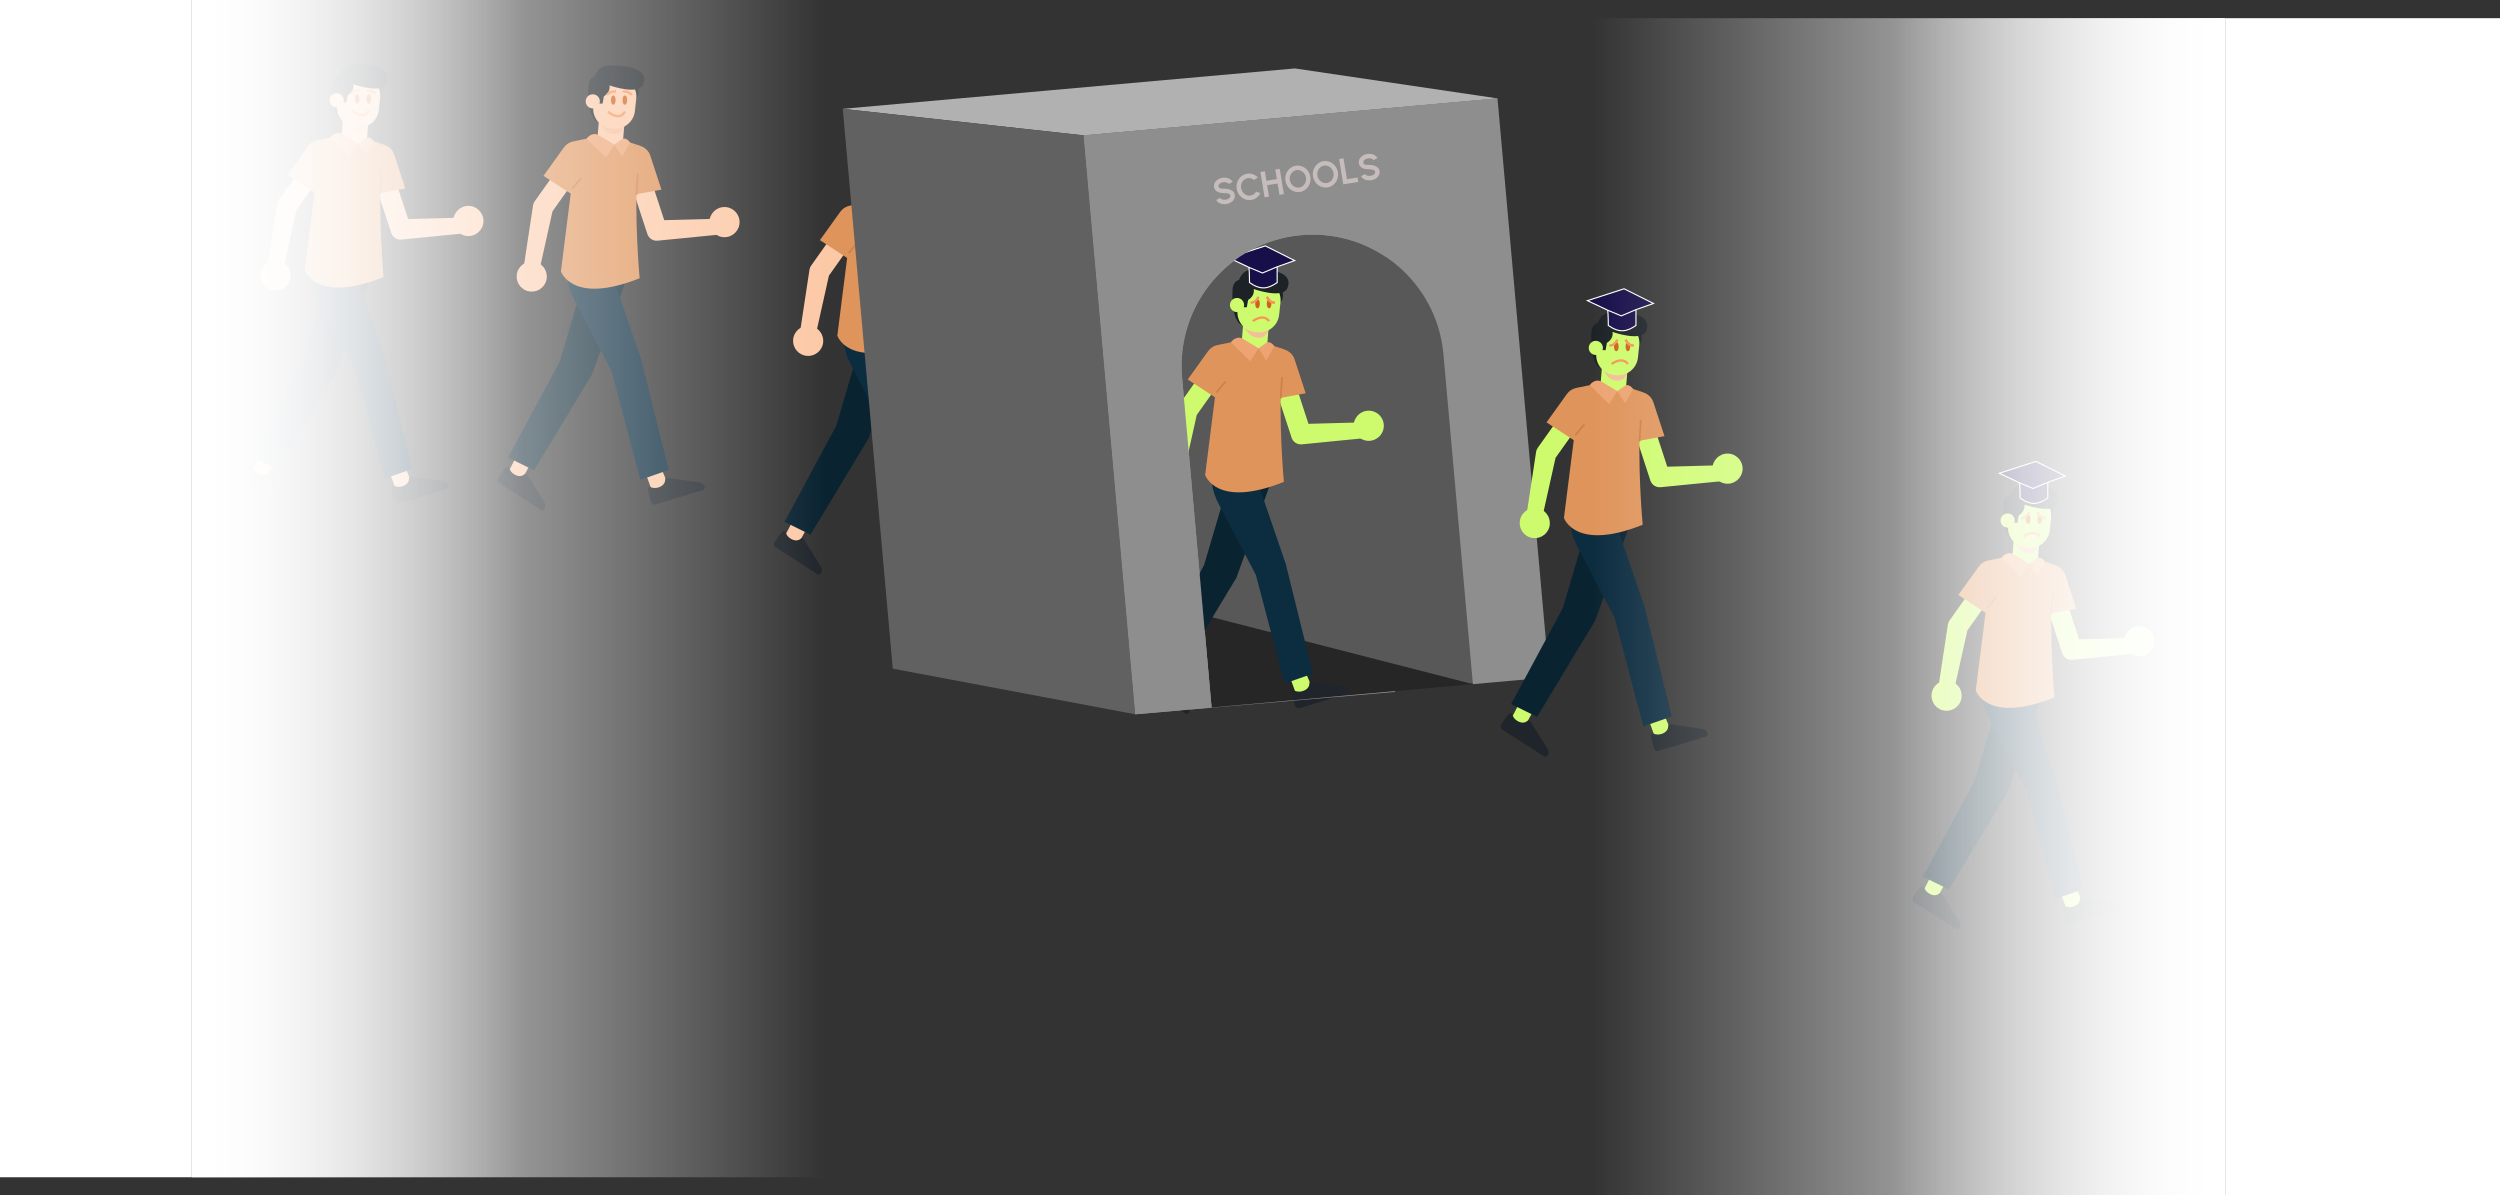 <svg width="1512" height="723" viewBox="0 0 1512 723" fill="none" xmlns="http://www.w3.org/2000/svg">
<rect x="0" y="0" width="1512" height="723" fill="#333333" stroke="none"/>
<path d="M527.25 85.001C527.25 85.001 523.344 85.308 523.008 90.713C522.672 96.117 522.644 111.798 529.98 112.764C537.317 113.73 532.038 87.003 532.038 87.003L527.25 85.001Z" fill="#1C2226"/>
<path d="M552.731 89.845C552.731 89.845 555.699 98.119 549.777 99.631C543.841 101.143 544.947 89.144 544.947 89.144L552.731 89.845Z" fill="#1C2226"/>
<path d="M518.989 141.816L500.634 167.689L501.656 165.267L493.186 203.238L483.749 201.474L489.587 163.013C489.713 162.173 490.035 161.417 490.483 160.773L490.609 160.591L508.965 134.717L518.989 141.816Z" fill="#FCC9A7"/>
<path d="M486.158 214.887C481.328 213.445 478.597 208.348 480.04 203.532C481.482 198.702 486.578 195.972 491.394 197.414C496.225 198.856 498.955 203.952 497.513 208.768C496.071 213.585 490.988 216.329 486.158 214.887Z" fill="#FCC9A7"/>
<path d="M558.724 140.934L570.331 176.412L564.1 172.184L601.903 171.162L602.505 180.753L564.87 184.463C562.07 184.743 559.55 183.007 558.71 180.445L558.64 180.235L547.033 144.756L558.724 140.934Z" fill="#FCC9A7"/>
<path d="M556.666 322.4L562.35 338.067L570.667 330.59L565.361 318.031L556.666 322.4Z" fill="#FCC9A7"/>
<path d="M559.06 334.44C559.06 333.67 559.718 333.166 560.376 333.446C561.664 333.992 563.806 334.468 566.34 333.334C568.986 332.144 569.476 330.198 569.476 328.91C569.476 328.238 569.952 327.734 570.568 327.818L589.932 330.604C591.108 330.772 592.214 331.458 592.998 332.508C593.74 333.488 593.39 334.93 592.354 335.238L563.442 344.031C562.308 344.381 561.076 343.555 560.74 342.239L559.102 335.77C559.074 335.658 559.06 335.546 559.06 335.448V334.44Z" fill="#1F252A"/>
<path d="M481.061 311.759L474.761 324.094L482.097 330.366L490.022 315.567L481.061 311.759Z" fill="#FCC9A7"/>
<path d="M473.444 321.377C474.032 320.887 474.844 321.055 475.054 321.741C475.475 323.085 476.483 325.017 479.003 326.221C481.621 327.467 483.427 326.571 484.407 325.745C484.925 325.311 485.625 325.353 485.947 325.871L496.364 342.434C496.994 343.442 497.19 344.717 496.896 345.991C496.63 347.195 495.314 347.853 494.39 347.265L468.964 330.912C467.97 330.268 467.788 328.798 468.572 327.691L472.45 322.259C472.52 322.175 472.59 322.091 472.674 322.021L473.444 321.377Z" fill="#1F252A"/>
<path d="M550.239 196.055L525.374 265.038L490.175 323.365L474.48 315.609L505.772 257.463L522.938 199.303L550.239 196.055Z" fill="#092330"/>
<path d="M511.821 197.077C511.821 197.077 507.117 205.968 514.425 220.179L537.121 263.484L554.412 329.12L571.591 323.127L555.154 256.749L537.387 204.96L550.254 196.069L511.821 197.077Z" fill="#0C2C40"/>
<path d="M533.228 120.437L513.865 124.413C511.583 124.875 509.567 126.191 508.208 128.081L495.888 145.246L512.353 156.013L506.416 203.014C506.416 203.014 513.123 223.539 554.033 207.172C554.033 207.172 550.505 168.222 552.871 142.852L551.667 126.149L533.228 120.437Z" fill="#DF945B"/>
<path d="M551.681 126.135L554.901 127.311C557.561 128.277 559.634 130.419 560.516 133.121L567.222 153.577L547.509 157.217L551.681 126.135Z" fill="#DF945B"/>
<path d="M614.476 173.22C614.476 178.26 610.387 182.349 605.347 182.349C600.307 182.349 596.232 178.26 596.232 173.22C596.232 168.18 600.321 164.105 605.347 164.105C610.387 164.105 614.476 168.18 614.476 173.22Z" fill="#FCC9A7"/>
<path d="M538.703 126.359L536.505 127.577C532.235 127.227 528.216 126.317 528.566 122.047L529.588 109.53L545.059 110.804L544.037 123.321C543.687 127.591 542.973 126.709 538.703 126.359Z" fill="#FCC9A7"/>
<path d="M529.378 111.042C529.378 111.042 531.506 120.31 539.291 119.988C546.095 119.694 545.451 109.53 545.451 109.53L529.378 111.042Z" fill="#F4BE9A"/>
<path d="M537.961 116.698L536.644 116.558C530.064 115.844 525.304 109.936 526.004 103.341L526.816 95.837C527.53 89.257 533.438 84.496 540.033 85.196L541.349 85.336C547.929 86.05 552.69 91.959 551.989 98.553L551.177 106.058C550.463 112.638 544.555 117.398 537.961 116.698Z" fill="#FCC9A7"/>
<path d="M534.958 106.419C537.151 108.479 542.269 111.363 545.194 106.419" stroke="#F59656" stroke-width="1.4"/>
<path d="M513.487 152.736L518.472 146.856" stroke="#CE804A" stroke-width="1.077" stroke-miterlimit="10" stroke-linecap="round" stroke-linejoin="round"/>
<path d="M552.13 156.363L552.886 144.224" stroke="#CE804A" stroke-width="1.077" stroke-miterlimit="10" stroke-linecap="round" stroke-linejoin="round"/>
<path d="M538.703 126.359L528.874 120.422C524.674 118.672 522 122.732 522 122.732L533.705 134.213L538.703 126.359Z" fill="#EDA472"/>
<path d="M538.702 126.359L543.462 133.724L548.223 125.057C548.223 125.057 546.347 122.103 543.784 122.789L538.702 126.359Z" fill="#EDA472"/>
<path d="M527.6 101.549H531.618L532.403 97.139C532.403 97.139 536.603 94.885 535.791 90.531C535.791 90.531 553.474 96.873 556.232 89.817C559.872 80.506 546.669 78.196 535.791 78.462C524.912 78.714 525.696 92.603 525.696 92.603L527.6 101.549Z" fill="#1C2226"/>
<path d="M529.951 100.667C529.699 103.02 527.585 104.714 525.233 104.462C522.881 104.21 521.187 102.096 521.439 99.743C521.691 97.391 523.805 95.697 526.157 95.949C528.509 96.201 530.203 98.315 529.951 100.667Z" fill="#FCC9A7"/>
<ellipse cx="545.089" cy="99.443" rx="1.4" ry="2.8" fill="#CF621A"/>
<ellipse cx="538.089" cy="99.443" rx="1.4" ry="2.8" fill="#CF621A"/>
<path d="M549.287 96.184C547.727 94.956 546.948 94.137 543.828 94.137" stroke="#F59656" stroke-width="1.4"/>
<path d="M534.275 96.184C535.835 94.956 536.615 94.137 539.734 94.137" stroke="#F59656" stroke-width="1.4"/>
<rect width="195.948" height="304.476" transform="matrix(-0.996 0.089 0.089 0.996 870.711 109.351)" fill="#585858"/>
<path d="M727.762 371.937L732.76 427.89L890.81 413.772L727.762 371.937Z" fill="#262626"/>
<path fill-rule="evenodd" clip-rule="evenodd" d="M655.339 81.878L905.682 59.517L936.957 409.651L890.81 413.772L872.983 214.19C869.085 170.546 830.543 138.325 786.899 142.224C743.255 146.122 711.034 184.663 714.932 228.308L732.76 427.89L686.614 432.012L655.339 81.878Z" fill="#8E8E8E"/>
<path d="M360.067 46.105C360.067 46.105 356.16 46.413 355.824 51.817C355.488 57.221 355.46 72.902 362.797 73.868C370.133 74.834 364.855 48.107 364.855 48.107L360.067 46.105Z" fill="#1C2226"/>
<path d="M385.548 50.949C385.548 50.949 388.516 59.223 382.593 60.735C376.657 62.247 377.763 50.248 377.763 50.248L385.548 50.949Z" fill="#1C2226"/>
<path d="M351.806 102.92L333.45 128.793L334.473 126.371L326.002 164.342L316.565 162.578L322.404 124.117C322.53 123.277 322.852 122.521 323.3 121.877L323.426 121.695L341.781 95.821L351.806 102.92Z" fill="#FCC9A7"/>
<path d="M318.974 175.991C314.144 174.549 311.414 169.452 312.856 164.636C314.298 159.806 319.394 157.076 324.211 158.518C329.041 159.96 331.771 165.056 330.329 169.872C328.887 174.689 323.805 177.433 318.974 175.991Z" fill="#FCC9A7"/>
<path d="M391.54 102.038L403.147 137.516L396.917 133.288L434.719 132.266L435.321 141.857L397.687 145.567C394.887 145.847 392.366 144.111 391.526 141.549L391.456 141.339L379.85 105.86L391.54 102.038Z" fill="#FCC9A7"/>
<path d="M389.482 283.504L395.167 299.171L403.483 291.694L398.177 279.135L389.482 283.504Z" fill="#FCC9A7"/>
<path d="M391.876 295.544C391.876 294.774 392.534 294.27 393.192 294.55C394.48 295.096 396.622 295.572 399.156 294.438C401.803 293.248 402.293 291.302 402.293 290.014C402.293 289.342 402.769 288.838 403.385 288.922L422.748 291.708C423.924 291.876 425.03 292.562 425.814 293.612C426.556 294.592 426.206 296.034 425.17 296.342L396.258 305.135C395.124 305.485 393.892 304.659 393.556 303.343L391.918 296.874C391.89 296.762 391.876 296.65 391.876 296.552V295.544Z" fill="#1F252A"/>
<path d="M313.878 272.863L307.577 285.198L314.914 291.47L322.838 276.671L313.878 272.863Z" fill="#FCC9A7"/>
<path d="M306.261 282.481C306.849 281.991 307.661 282.159 307.871 282.845C308.291 284.189 309.299 286.121 311.819 287.325C314.437 288.571 316.243 287.675 317.223 286.849C317.741 286.415 318.442 286.457 318.764 286.975L329.18 303.538C329.81 304.546 330.006 305.821 329.712 307.095C329.446 308.299 328.13 308.957 327.206 308.369L301.78 292.016C300.786 291.372 300.604 289.902 301.388 288.795L305.267 283.363C305.337 283.279 305.407 283.195 305.491 283.125L306.261 282.481Z" fill="#1F252A"/>
<path d="M383.056 157.159L358.19 226.142L322.992 284.469L307.297 276.713L338.589 218.567L355.754 160.407L383.056 157.159Z" fill="#092330"/>
<path d="M344.638 158.181C344.638 158.181 339.933 167.072 347.242 181.283L369.937 224.588L387.228 290.224L404.407 284.231L387.97 217.853L370.203 166.064L383.07 157.173L344.638 158.181Z" fill="#0C2C40"/>
<path d="M366.044 81.54L346.681 85.517C344.399 85.979 342.383 87.295 341.025 89.185L328.704 106.35L345.169 117.117L339.233 164.118C339.233 164.118 345.939 184.643 386.85 168.276C386.85 168.276 383.322 129.326 385.688 103.956L384.484 87.253L366.044 81.54Z" fill="#DF945B"/>
<path d="M384.497 87.239L387.718 88.415C390.378 89.381 392.45 91.524 393.332 94.226L400.038 114.681L380.325 118.321L384.497 87.239Z" fill="#DF945B"/>
<path d="M447.292 134.324C447.292 139.364 443.204 143.452 438.163 143.452C433.123 143.452 429.049 139.364 429.049 134.324C429.049 129.283 433.137 125.209 438.163 125.209C443.204 125.209 447.292 129.283 447.292 134.324Z" fill="#FCC9A7"/>
<path d="M371.519 87.463L369.321 88.681C365.051 88.331 361.033 87.421 361.383 83.151L362.405 70.634L377.876 71.908L376.854 84.425C376.504 88.695 375.79 87.813 371.519 87.463Z" fill="#FCC9A7"/>
<path d="M362.194 72.146C362.194 72.146 364.322 81.415 372.107 81.093C378.911 80.798 378.267 70.634 378.267 70.634L362.194 72.146Z" fill="#F4BE9A"/>
<path d="M370.777 77.802L369.461 77.662C362.88 76.948 358.12 71.04 358.82 64.445L359.632 56.941C360.346 50.361 366.255 45.6 372.849 46.3L374.165 46.44C380.746 47.154 385.506 53.063 384.806 59.657L383.994 67.162C383.28 73.742 377.371 78.502 370.777 77.802Z" fill="#FCC9A7"/>
<path d="M367.774 67.523C369.968 69.583 375.086 72.467 378.01 67.523" stroke="#F59656" stroke-width="1.4"/>
<path d="M346.304 113.84L351.288 107.96" stroke="#CE804A" stroke-width="1.077" stroke-miterlimit="10" stroke-linecap="round" stroke-linejoin="round"/>
<path d="M384.946 117.467L385.702 105.328" stroke="#CE804A" stroke-width="1.077" stroke-miterlimit="10" stroke-linecap="round" stroke-linejoin="round"/>
<path d="M371.519 87.463L361.691 81.526C357.491 79.776 354.816 83.837 354.816 83.837L366.521 95.317L371.519 87.463Z" fill="#EDA472"/>
<path d="M371.519 87.463L376.279 94.828L381.039 86.161C381.039 86.161 379.163 83.207 376.601 83.893L371.519 87.463Z" fill="#EDA472"/>
<path d="M360.417 62.653H364.435L365.219 58.243C365.219 58.243 369.419 55.989 368.607 51.635C368.607 51.635 386.29 57.977 389.048 50.921C392.689 41.61 379.486 39.3 368.607 39.566C357.728 39.818 358.512 53.707 358.512 53.707L360.417 62.653Z" fill="#1C2226"/>
<path d="M362.768 61.772C362.516 64.124 360.402 65.818 358.05 65.566C355.697 65.314 354.003 63.2 354.255 60.847C354.507 58.495 356.621 56.801 358.974 57.053C361.326 57.305 363.02 59.419 362.768 61.772Z" fill="#FCC9A7"/>
<ellipse cx="377.905" cy="60.547" rx="1.4" ry="2.8" fill="#CF621A"/>
<ellipse cx="370.905" cy="60.547" rx="1.4" ry="2.8" fill="#CF621A"/>
<path d="M382.104 57.288C380.544 56.06 379.764 55.241 376.644 55.241" stroke="#F59656" stroke-width="1.4"/>
<path d="M367.092 57.288C368.652 56.06 369.431 55.241 372.551 55.241" stroke="#F59656" stroke-width="1.4"/>
<path d="M205.166 45.422C205.166 45.422 201.26 45.73 200.924 51.135C200.588 56.539 200.56 72.22 207.896 73.186C215.233 74.152 209.954 47.425 209.954 47.425L205.166 45.422Z" fill="#1C2226"/>
<path d="M230.647 50.267C230.647 50.267 233.615 58.541 227.693 60.053C221.757 61.565 222.863 49.566 222.863 49.566L230.647 50.267Z" fill="#1C2226"/>
<path d="M196.905 102.238L178.55 128.111L179.572 125.689L171.102 163.66L161.665 161.895L167.503 123.435C167.629 122.595 167.951 121.839 168.399 121.195L168.525 121.013L186.881 95.139L196.905 102.238Z" fill="#FCC9A7"/>
<path d="M164.074 175.309C159.244 173.867 156.514 168.77 157.956 163.954C159.398 159.124 164.494 156.393 169.31 157.835C174.141 159.278 176.871 164.374 175.429 169.19C173.987 174.007 168.904 176.751 164.074 175.309Z" fill="#FCC9A7"/>
<path d="M236.64 101.356L248.247 136.834L242.016 132.606L279.819 131.584L280.421 141.174L242.786 144.885C239.986 145.165 237.466 143.429 236.626 140.866L236.556 140.656L224.949 105.178L236.64 101.356Z" fill="#FCC9A7"/>
<path d="M234.581 282.821L240.265 298.488L248.582 291.012L243.276 278.453L234.581 282.821Z" fill="#FCC9A7"/>
<path d="M236.976 294.862C236.976 294.092 237.634 293.588 238.292 293.868C239.58 294.414 241.722 294.89 244.256 293.756C246.902 292.566 247.392 290.62 247.392 289.332C247.392 288.66 247.868 288.156 248.484 288.24L267.848 291.026C269.024 291.194 270.13 291.88 270.914 292.93C271.656 293.91 271.306 295.352 270.27 295.66L241.358 304.453C240.224 304.803 238.992 303.977 238.656 302.661L237.018 296.192C236.99 296.08 236.976 295.968 236.976 295.87V294.862Z" fill="#1F252A"/>
<path d="M158.976 272.181L152.676 284.515L160.012 290.788L167.937 275.989L158.976 272.181Z" fill="#FCC9A7"/>
<path d="M151.36 281.799C151.948 281.309 152.76 281.477 152.97 282.163C153.391 283.507 154.399 285.439 156.919 286.643C159.537 287.889 161.343 286.993 162.323 286.167C162.841 285.733 163.541 285.775 163.863 286.293L174.28 302.856C174.91 303.864 175.106 305.138 174.812 306.412C174.546 307.617 173.23 308.275 172.306 307.687L146.88 291.334C145.886 290.69 145.704 289.219 146.488 288.113L150.366 282.681C150.436 282.597 150.506 282.513 150.59 282.443L151.36 281.799Z" fill="#1F252A"/>
<path d="M228.155 156.477L203.29 225.459L168.091 283.787L152.396 276.031L183.688 217.885L200.854 159.725L228.155 156.477Z" fill="#092330"/>
<path d="M189.737 157.499C189.737 157.499 185.033 166.39 192.341 180.601L215.037 223.905L232.328 289.542L249.507 283.549L233.07 217.171L215.303 165.382L228.17 156.491L189.737 157.499Z" fill="#0C2C40"/>
<path d="M211.144 80.858L191.781 84.835C189.499 85.297 187.483 86.613 186.124 88.503L173.804 105.668L190.269 116.435L184.332 163.436C184.332 163.436 191.039 183.961 231.949 167.594C231.949 167.594 228.421 128.643 230.787 103.274L229.583 86.571L211.144 80.858Z" fill="#DF945B"/>
<path d="M229.597 86.557L232.817 87.733C235.477 88.699 237.55 90.841 238.432 93.544L245.138 113.999L225.425 117.639L229.597 86.557Z" fill="#DF945B"/>
<path d="M292.392 133.642C292.392 138.682 288.303 142.77 283.263 142.77C278.223 142.77 274.148 138.682 274.148 133.642C274.148 128.602 278.237 124.527 283.263 124.527C288.303 124.527 292.392 128.602 292.392 133.642Z" fill="#FCC9A7"/>
<path d="M216.619 86.781L214.421 87.999C210.151 87.649 206.132 86.739 206.482 82.469L207.504 69.952L222.975 71.226L221.953 83.743C221.603 88.013 220.889 87.131 216.619 86.781Z" fill="#FCC9A7"/>
<path d="M207.294 71.464C207.294 71.464 209.422 80.732 217.207 80.41C224.011 80.116 223.367 69.952 223.367 69.952L207.294 71.464Z" fill="#F4BE9A"/>
<path d="M215.877 77.12L214.561 76.98C207.98 76.266 203.22 70.358 203.92 63.763L204.732 56.259C205.446 49.678 211.354 44.918 217.949 45.618L219.265 45.758C225.845 46.472 230.606 52.38 229.906 58.975L229.093 66.479C228.379 73.06 222.471 77.82 215.877 77.12Z" fill="#FCC9A7"/>
<path d="M212.874 66.841C215.067 68.901 220.185 71.785 223.11 66.841" stroke="#F59656" stroke-width="1.4"/>
<path d="M191.403 113.158L196.388 107.278" stroke="#CE804A" stroke-width="1.077" stroke-miterlimit="10" stroke-linecap="round" stroke-linejoin="round"/>
<path d="M230.046 116.785L230.802 104.646" stroke="#CE804A" stroke-width="1.077" stroke-miterlimit="10" stroke-linecap="round" stroke-linejoin="round"/>
<path d="M216.619 86.781L206.79 80.844C202.59 79.094 199.916 83.154 199.916 83.154L211.621 94.635L216.619 86.781Z" fill="#EDA472"/>
<path d="M216.618 86.781L221.378 94.145L226.139 85.479C226.139 85.479 224.263 82.525 221.7 83.211L216.618 86.781Z" fill="#EDA472"/>
<path d="M205.515 61.971H209.534L210.318 57.561C210.318 57.561 214.518 55.307 213.706 50.953C213.706 50.953 231.389 57.295 234.147 50.239C237.787 40.928 224.584 38.618 213.706 38.884C202.827 39.136 203.611 53.025 203.611 53.025L205.515 61.971Z" fill="#1C2226"/>
<path d="M207.867 61.089C207.615 63.441 205.501 65.136 203.149 64.884C200.797 64.632 199.103 62.517 199.355 60.165C199.607 57.813 201.721 56.119 204.073 56.371C206.425 56.623 208.119 58.737 207.867 61.089Z" fill="#FCC9A7"/>
<ellipse cx="223.005" cy="59.865" rx="1.4" ry="2.8" fill="#CF621A"/>
<ellipse cx="216.005" cy="59.865" rx="1.4" ry="2.8" fill="#CF621A"/>
<path d="M227.203 56.606C225.643 55.377 224.864 54.559 221.744 54.559" stroke="#F59656" stroke-width="1.4"/>
<path d="M212.191 56.606C213.751 55.377 214.531 54.559 217.65 54.559" stroke="#F59656" stroke-width="1.4"/>
<path d="M749.707 169.274C749.707 169.274 745.801 169.582 745.465 174.987C745.129 180.391 745.101 196.072 752.437 197.038C759.774 198.004 754.495 171.277 754.495 171.277L749.707 169.274Z" fill="#1C2226"/>
<path d="M775.188 174.119C775.188 174.119 778.156 182.393 772.234 183.905C766.298 185.417 767.404 173.418 767.404 173.418L775.188 174.119Z" fill="#1C2226"/>
<path d="M741.446 226.09L723.091 251.963L724.113 249.541L715.643 287.512L706.206 285.747L712.044 247.287C712.17 246.447 712.492 245.691 712.94 245.047L713.066 244.865L731.422 218.991L741.446 226.09Z" fill="#CEFB6E"/>
<path d="M708.615 299.161C703.785 297.719 701.055 292.622 702.497 287.806C703.939 282.976 709.035 280.245 713.851 281.688C718.682 283.13 721.412 288.226 719.97 293.042C718.528 297.859 713.445 300.603 708.615 299.161Z" fill="#CEFB6E"/>
<path d="M781.181 225.208L792.788 260.686L786.557 256.458L824.36 255.436L824.962 265.027L787.327 268.737C784.527 269.017 782.007 267.281 781.167 264.719L781.097 264.509L769.49 229.03L781.181 225.208Z" fill="#CEFB6E"/>
<path d="M779.123 406.673L784.807 422.34L793.124 414.864L787.818 402.305L779.123 406.673Z" fill="#CEFB6E"/>
<path d="M781.517 418.714C781.517 417.944 782.175 417.44 782.833 417.72C784.121 418.266 786.263 418.742 788.797 417.608C791.443 416.418 791.933 414.472 791.933 413.184C791.933 412.512 792.409 412.008 793.025 412.092L812.389 414.878C813.565 415.046 814.671 415.732 815.455 416.782C816.197 417.762 815.847 419.204 814.811 419.512L785.899 428.305C784.765 428.655 783.533 427.829 783.197 426.513L781.559 420.044C781.531 419.932 781.517 419.82 781.517 419.722V418.714Z" fill="#1F252A"/>
<path d="M703.518 396.033L697.218 408.367L704.554 414.64L712.479 399.841L703.518 396.033Z" fill="#CEFB6E"/>
<path d="M695.901 405.651C696.489 405.161 697.301 405.329 697.512 406.015C697.932 407.359 698.94 409.291 701.46 410.495C704.078 411.741 705.884 410.845 706.864 410.019C707.382 409.585 708.082 409.627 708.404 410.145L718.821 426.708C719.451 427.716 719.647 428.99 719.353 430.265C719.087 431.469 717.771 432.127 716.847 431.539L691.421 415.186C690.427 414.542 690.245 413.071 691.029 411.965L694.907 406.533C694.977 406.449 695.047 406.365 695.131 406.295L695.901 405.651Z" fill="#1F252A"/>
<path d="M772.696 280.329L747.831 349.312L712.632 407.639L696.938 399.883L728.229 341.737L745.395 283.577L772.696 280.329Z" fill="#092330"/>
<path d="M734.278 281.351C734.278 281.351 729.574 290.242 736.882 304.453L759.578 347.758L776.869 413.394L794.048 407.401L777.611 341.023L759.844 289.234L772.711 280.343L734.278 281.351Z" fill="#0C2C40"/>
<path d="M755.685 204.71L736.322 208.687C734.04 209.149 732.024 210.465 730.665 212.355L718.345 229.52L734.81 240.287L728.873 287.288C728.873 287.288 735.58 307.813 776.49 291.446C776.49 291.446 772.962 252.495 775.328 227.126L774.124 210.423L755.685 204.71Z" fill="#DF945B"/>
<path d="M774.138 210.409L777.358 211.585C780.018 212.551 782.091 214.693 782.973 217.396L789.679 237.851L769.966 241.491L774.138 210.409Z" fill="#DF945B"/>
<path d="M836.933 257.493C836.933 262.534 832.844 266.622 827.804 266.622C822.764 266.622 818.689 262.534 818.689 257.493C818.689 252.453 822.778 248.379 827.804 248.379C832.844 248.379 836.933 252.453 836.933 257.493Z" fill="#CEFB6E"/>
<path d="M761.16 210.633L758.962 211.851C754.692 211.501 750.673 210.591 751.023 206.321L752.045 193.804L767.516 195.078L766.494 207.595C766.144 211.865 765.43 210.983 761.16 210.633Z" fill="#CEFB6E"/>
<path d="M751.835 195.316C751.835 195.316 753.963 204.584 761.748 204.262C768.552 203.968 767.908 193.804 767.908 193.804L751.835 195.316Z" fill="#F4BE9A"/>
<path d="M760.418 200.972L759.102 200.832C752.521 200.118 747.761 194.21 748.461 187.615L749.273 180.111C749.987 173.53 755.895 168.77 762.49 169.47L763.806 169.61C770.386 170.324 775.147 176.233 774.447 182.827L773.634 190.331C772.92 196.912 767.012 201.672 760.418 200.972Z" fill="#CEFB6E"/>
<path d="M757.745 194.218C759.845 192.584 764.746 190.298 767.546 194.218" stroke="#F59656" stroke-width="1.4"/>
<path d="M735.944 237.01L740.929 231.13" stroke="#CE804A" stroke-width="1.077" stroke-miterlimit="10" stroke-linecap="round" stroke-linejoin="round"/>
<path d="M774.587 240.637L775.343 228.498" stroke="#CE804A" stroke-width="1.077" stroke-miterlimit="10" stroke-linecap="round" stroke-linejoin="round"/>
<path d="M761.16 210.633L751.331 204.696C747.131 202.946 744.457 207.006 744.457 207.006L756.162 218.487L761.16 210.633Z" fill="#EDA472"/>
<path d="M761.159 210.633L765.919 217.998L770.68 209.331C770.68 209.331 768.804 206.377 766.242 207.063L761.159 210.633Z" fill="#EDA472"/>
<path d="M750.057 185.823H754.076L754.86 181.413C754.86 181.413 759.06 179.159 758.248 174.805C758.248 174.805 775.931 181.147 778.689 174.091C782.329 164.78 769.126 162.47 758.248 162.736C747.369 162.988 748.153 176.877 748.153 176.877L750.057 185.823Z" fill="#1C2226"/>
<path d="M752.408 184.941C752.156 187.294 750.042 188.988 747.69 188.736C745.338 188.484 743.644 186.369 743.896 184.017C744.148 181.665 746.262 179.971 748.614 180.223C750.966 180.475 752.661 182.589 752.408 184.941Z" fill="#CEFB6E"/>
<ellipse cx="767.546" cy="183.717" rx="1.4" ry="2.8" fill="#CF621A"/>
<path d="M766.146 179.517C767.546 181.617 768.246 183.017 771.046 183.017" stroke="#F59656" stroke-width="1.4"/>
<path d="M766.146 179.517C767.546 181.617 768.246 183.017 771.046 183.017" stroke="#F59656" stroke-width="1.4"/>
<ellipse cx="760.546" cy="183.717" rx="1.4" ry="2.8" fill="#CF621A"/>
<path d="M761.245 179.517C759.845 181.617 759.145 183.017 756.345 183.017" stroke="#F59656" stroke-width="1.4"/>
<path d="M765.261 148.728L783.003 157.599L772.426 161.352V170.905C766.967 174.658 762.532 175.682 755.708 170.905C755.708 165.105 755.367 161.693 755.367 161.693L743.084 155.893L765.261 148.728Z" fill="#170F49"/>
<path d="M772.426 161.352L763.555 165.105L755.367 161.693M772.426 161.352L783.003 157.599L765.261 148.728L743.084 155.893L755.367 161.693M772.426 161.352V170.905C766.967 174.658 762.532 175.682 755.708 170.905C755.708 165.105 755.367 161.693 755.367 161.693" stroke="white" stroke-width="0.682"/>
<path d="M1215.77 299.61C1215.77 299.61 1211.87 299.918 1211.53 305.322C1211.2 310.727 1211.17 326.408 1218.5 327.374C1225.84 328.34 1220.56 301.612 1220.56 301.612L1215.77 299.61Z" fill="#1C2226"/>
<path d="M1241.26 304.454C1241.26 304.454 1244.22 312.728 1238.3 314.241C1232.37 315.753 1233.47 303.754 1233.47 303.754L1241.26 304.454Z" fill="#1C2226"/>
<path d="M1207.51 356.425L1189.16 382.299L1190.18 379.877L1181.71 417.847L1172.27 416.083L1178.11 377.622C1178.24 376.782 1178.56 376.026 1179.01 375.382L1179.13 375.2L1197.49 349.327L1207.51 356.425Z" fill="#CEFB6E"/>
<path d="M1174.68 429.496C1169.85 428.054 1167.12 422.958 1168.56 418.141C1170.01 413.311 1175.1 410.581 1179.92 412.023C1184.75 413.465 1187.48 418.561 1186.04 423.378C1184.6 428.194 1179.51 430.938 1174.68 429.496Z" fill="#CEFB6E"/>
<path d="M1247.25 355.543L1258.86 391.022L1252.62 386.793L1290.43 385.771L1291.03 395.362L1253.39 399.072C1250.59 399.352 1248.07 397.616 1247.23 395.054L1247.16 394.844L1235.56 359.366L1247.25 355.543Z" fill="#CEFB6E"/>
<path d="M1245.19 537.009L1250.87 552.676L1259.19 545.199L1253.89 532.641L1245.19 537.009Z" fill="#CEFB6E"/>
<path d="M1247.58 549.05C1247.58 548.279 1248.24 547.775 1248.9 548.055C1250.19 548.602 1252.33 549.078 1254.86 547.943C1257.51 546.753 1258 544.807 1258 543.519C1258 542.847 1258.48 542.343 1259.09 542.427L1278.46 545.213C1279.63 545.381 1280.74 546.067 1281.52 547.117C1282.26 548.097 1281.91 549.54 1280.88 549.848L1251.97 558.64C1250.83 558.99 1249.6 558.164 1249.26 556.848L1247.63 550.38C1247.6 550.268 1247.58 550.156 1247.58 550.058V549.05Z" fill="#1F252A"/>
<path d="M1169.59 526.368L1163.29 538.703L1170.62 544.975L1178.55 530.176L1169.59 526.368Z" fill="#CEFB6E"/>
<path d="M1161.97 535.986C1162.56 535.496 1163.37 535.664 1163.58 536.35C1164 537.695 1165.01 539.627 1167.53 540.831C1170.15 542.077 1171.95 541.181 1172.93 540.355C1173.45 539.921 1174.15 539.963 1174.47 540.481L1184.89 557.044C1185.52 558.052 1185.71 559.326 1185.42 560.6C1185.15 561.804 1183.84 562.462 1182.91 561.874L1157.49 545.521C1156.49 544.877 1156.31 543.407 1157.1 542.301L1160.97 536.869C1161.04 536.785 1161.11 536.7 1161.2 536.63L1161.97 535.986Z" fill="#1F252A"/>
<path d="M1238.76 410.665L1213.9 479.647L1178.7 537.975L1163 530.218L1194.3 472.072L1211.46 413.913L1238.76 410.665Z" fill="#092330"/>
<path d="M1200.35 411.687C1200.35 411.687 1195.64 420.577 1202.95 434.788L1225.65 478.093L1242.94 543.729L1260.12 537.737L1243.68 471.359L1225.91 419.569L1238.78 410.679L1200.35 411.687Z" fill="#0C2C40"/>
<path d="M1221.75 335.046L1202.39 339.022C1200.11 339.484 1198.09 340.8 1196.73 342.69L1184.41 359.855L1200.88 370.622L1194.94 417.623C1194.94 417.623 1201.65 438.148 1242.56 421.781C1242.56 421.781 1239.03 382.831 1241.4 357.461L1240.19 340.758L1221.75 335.046Z" fill="#DF945B"/>
<path d="M1240.21 340.744L1243.43 341.92C1246.09 342.886 1248.16 345.028 1249.04 347.731L1255.75 368.186L1236.03 371.826L1240.21 340.744Z" fill="#DF945B"/>
<path d="M1303 387.829C1303 392.869 1298.91 396.958 1293.87 396.958C1288.83 396.958 1284.76 392.869 1284.76 387.829C1284.76 382.789 1288.85 378.714 1293.87 378.714C1298.91 378.714 1303 382.789 1303 387.829Z" fill="#CEFB6E"/>
<path d="M1227.23 340.968L1225.03 342.186C1220.76 341.836 1216.74 340.926 1217.09 336.656L1218.11 324.139L1233.58 325.413L1232.56 337.93C1232.21 342.2 1231.5 341.318 1227.23 340.968Z" fill="#CEFB6E"/>
<path d="M1217.9 325.651C1217.9 325.651 1220.03 334.92 1227.81 334.598C1234.62 334.304 1233.98 324.139 1233.98 324.139L1217.9 325.651Z" fill="#F4BE9A"/>
<path d="M1226.48 331.308L1225.17 331.168C1218.59 330.454 1213.83 324.545 1214.53 317.951L1215.34 310.446C1216.05 303.866 1221.96 299.106 1228.56 299.806L1229.87 299.946C1236.45 300.66 1241.21 306.568 1240.51 313.162L1239.7 320.667C1238.99 327.247 1233.08 332.008 1226.48 331.308Z" fill="#CEFB6E"/>
<path d="M1223.81 324.553C1225.91 322.92 1230.81 320.633 1233.61 324.553" stroke="#F59656" stroke-width="1.4"/>
<path d="M1202.01 367.346L1207 361.465" stroke="#CE804A" stroke-width="1.077" stroke-miterlimit="10" stroke-linecap="round" stroke-linejoin="round"/>
<path d="M1240.65 370.972L1241.41 358.833" stroke="#CE804A" stroke-width="1.077" stroke-miterlimit="10" stroke-linecap="round" stroke-linejoin="round"/>
<path d="M1227.23 340.968L1217.4 335.032C1213.2 333.282 1210.52 337.342 1210.52 337.342L1222.23 348.823L1227.23 340.968Z" fill="#EDA472"/>
<path d="M1227.23 340.968L1231.99 348.333L1236.75 339.666C1236.75 339.666 1234.87 336.712 1232.31 337.398L1227.23 340.968Z" fill="#EDA472"/>
<path d="M1216.12 316.159H1220.14L1220.93 311.748C1220.93 311.748 1225.13 309.494 1224.32 305.14C1224.32 305.14 1242 311.482 1244.76 304.426C1248.4 295.115 1235.19 292.805 1224.32 293.071C1213.44 293.323 1214.22 307.212 1214.22 307.212L1216.12 316.159Z" fill="#1C2226"/>
<path d="M1218.48 315.277C1218.22 317.629 1216.11 319.323 1213.76 319.071C1211.41 318.819 1209.71 316.705 1209.96 314.353C1210.22 312.001 1212.33 310.307 1214.68 310.559C1217.03 310.811 1218.73 312.925 1218.48 315.277Z" fill="#CEFB6E"/>
<ellipse cx="1233.61" cy="314.053" rx="1.4" ry="2.8" fill="#CF621A"/>
<path d="M1232.21 309.852C1233.61 311.952 1234.31 313.353 1237.11 313.353" stroke="#F59656" stroke-width="1.4"/>
<path d="M1232.21 309.852C1233.61 311.952 1234.31 313.353 1237.11 313.353" stroke="#F59656" stroke-width="1.4"/>
<ellipse cx="1226.61" cy="314.053" rx="1.4" ry="2.8" fill="#CF621A"/>
<path d="M1227.31 309.852C1225.91 311.952 1225.21 313.353 1222.41 313.353" stroke="#F59656" stroke-width="1.4"/>
<path d="M1231.33 279.062L1249.07 287.933L1238.49 291.687V301.24C1233.03 304.993 1228.6 306.017 1221.78 301.24C1221.78 295.44 1221.43 292.028 1221.43 292.028L1209.15 286.228L1231.33 279.062Z" fill="#170F49"/>
<path d="M1238.49 291.687L1229.62 295.44L1221.43 292.028M1238.49 291.687L1249.07 287.933L1231.33 279.062L1209.15 286.228L1221.43 292.028M1238.49 291.687V301.24C1233.03 304.993 1228.6 306.017 1221.78 301.24C1221.78 295.44 1221.43 292.028 1221.43 292.028" stroke="white" stroke-width="0.682"/>
<path d="M966.705 195.206C966.705 195.206 962.799 195.514 962.463 200.918C962.127 206.322 962.099 222.003 969.435 222.969C976.772 223.935 971.493 197.208 971.493 197.208L966.705 195.206Z" fill="#1C2226"/>
<path d="M992.186 200.05C992.186 200.05 995.155 208.324 989.232 209.836C983.296 211.348 984.402 199.35 984.402 199.35L992.186 200.05Z" fill="#1C2226"/>
<path d="M958.444 252.021L940.089 277.894L941.111 275.472L932.641 313.443L923.204 311.679L929.042 273.218C929.168 272.378 929.49 271.622 929.939 270.978L930.065 270.796L948.42 244.922L958.444 252.021Z" fill="#CEFB6E"/>
<path d="M925.613 325.092C920.783 323.65 918.053 318.553 919.495 313.737C920.937 308.907 926.033 306.177 930.849 307.619C935.68 309.061 938.41 314.157 936.968 318.973C935.526 323.79 930.443 326.534 925.613 325.092Z" fill="#CEFB6E"/>
<path d="M998.179 251.139L1009.79 286.617L1003.56 282.389L1041.36 281.367L1041.96 290.958L1004.33 294.668C1001.53 294.948 999.005 293.212 998.165 290.65L998.095 290.44L986.488 254.961L998.179 251.139Z" fill="#CEFB6E"/>
<path d="M996.121 432.605L1001.81 448.272L1010.12 440.795L1004.82 428.236L996.121 432.605Z" fill="#CEFB6E"/>
<path d="M998.515 444.645C998.515 443.875 999.173 443.371 999.831 443.651C1001.12 444.197 1003.26 444.673 1005.8 443.539C1008.44 442.349 1008.93 440.403 1008.93 439.115C1008.93 438.443 1009.41 437.939 1010.02 438.023L1029.39 440.809C1030.56 440.977 1031.67 441.663 1032.45 442.713C1033.19 443.693 1032.84 445.135 1031.81 445.443L1002.9 454.236C1001.76 454.586 1000.53 453.76 1000.19 452.444L998.557 445.975C998.529 445.863 998.515 445.751 998.515 445.653V444.645Z" fill="#1F252A"/>
<path d="M920.516 421.964L914.216 434.299L921.552 440.571L929.477 425.772L920.516 421.964Z" fill="#CEFB6E"/>
<path d="M912.899 431.582C913.487 431.092 914.3 431.26 914.51 431.946C914.93 433.29 915.938 435.222 918.458 436.426C921.076 437.673 922.882 436.776 923.862 435.95C924.38 435.516 925.08 435.558 925.402 436.076L935.819 452.64C936.449 453.648 936.645 454.922 936.351 456.196C936.085 457.4 934.769 458.058 933.845 457.47L908.419 441.117C907.425 440.473 907.243 439.003 908.027 437.897L911.905 432.464C911.975 432.38 912.045 432.296 912.129 432.226L912.899 431.582Z" fill="#1F252A"/>
<path d="M989.694 306.26L964.829 375.243L929.631 433.57L913.936 425.814L945.228 367.668L962.393 309.508L989.694 306.26Z" fill="#092330"/>
<path d="M951.276 307.282C951.276 307.282 946.572 316.173 953.88 330.384L976.576 373.689L993.867 439.325L1011.05 433.332L994.609 366.954L976.842 315.165L989.709 306.274L951.276 307.282Z" fill="#0C2C40"/>
<path d="M972.683 230.642L953.32 234.618C951.038 235.08 949.022 236.396 947.664 238.286L935.343 255.451L951.808 266.218L945.871 313.219C945.871 313.219 952.578 333.744 993.488 317.377C993.488 317.377 989.96 278.427 992.326 253.057L991.122 236.354L972.683 230.642Z" fill="#DF945B"/>
<path d="M991.136 236.34L994.356 237.516C997.017 238.482 999.089 240.624 999.971 243.326L1006.68 263.782L986.964 267.422L991.136 236.34Z" fill="#DF945B"/>
<path d="M1053.93 283.425C1053.93 288.465 1049.84 292.553 1044.8 292.553C1039.76 292.553 1035.69 288.465 1035.69 283.425C1035.69 278.384 1039.78 274.31 1044.8 274.31C1049.84 274.31 1053.93 278.384 1053.93 283.425Z" fill="#CEFB6E"/>
<path d="M978.158 236.564L975.96 237.782C971.69 237.432 967.671 236.522 968.021 232.252L969.043 219.735L984.514 221.009L983.492 233.526C983.142 237.796 982.428 236.914 978.158 236.564Z" fill="#CEFB6E"/>
<path d="M968.833 221.247C968.833 221.247 970.961 230.516 978.746 230.194C985.55 229.9 984.906 219.735 984.906 219.735L968.833 221.247Z" fill="#F4BE9A"/>
<path d="M977.416 226.903L976.1 226.763C969.519 226.049 964.759 220.141 965.459 213.546L966.271 206.042C966.985 199.462 972.893 194.701 979.488 195.401L980.804 195.541C987.384 196.255 992.145 202.164 991.445 208.758L990.632 216.263C989.918 222.843 984.01 227.603 977.416 226.903Z" fill="#CEFB6E"/>
<path d="M974.743 220.149C976.843 218.516 981.744 216.229 984.544 220.149" stroke="#F59656" stroke-width="1.4"/>
<path d="M952.942 262.941L957.927 257.061" stroke="#CE804A" stroke-width="1.077" stroke-miterlimit="10" stroke-linecap="round" stroke-linejoin="round"/>
<path d="M991.585 266.568L992.341 254.429" stroke="#CE804A" stroke-width="1.077" stroke-miterlimit="10" stroke-linecap="round" stroke-linejoin="round"/>
<path d="M978.158 236.564L968.329 230.627C964.129 228.877 961.455 232.938 961.455 232.938L973.16 244.418L978.158 236.564Z" fill="#EDA472"/>
<path d="M978.157 236.564L982.917 243.929L987.678 235.262C987.678 235.262 985.802 232.308 983.24 232.994L978.157 236.564Z" fill="#EDA472"/>
<path d="M967.055 211.754H971.074L971.858 207.344C971.858 207.344 976.058 205.09 975.246 200.736C975.246 200.736 992.929 207.078 995.687 200.022C999.327 190.711 986.124 188.401 975.246 188.667C964.367 188.919 965.151 202.808 965.151 202.808L967.055 211.754Z" fill="#1C2226"/>
<path d="M969.407 210.873C969.155 213.225 967.04 214.919 964.688 214.667C962.336 214.415 960.642 212.301 960.894 209.948C961.146 207.596 963.26 205.902 965.612 206.154C967.964 206.406 969.659 208.52 969.407 210.873Z" fill="#CEFB6E"/>
<ellipse cx="984.544" cy="209.648" rx="1.4" ry="2.8" fill="#CF621A"/>
<path d="M983.144 205.448C984.544 207.548 985.244 208.948 988.044 208.948" stroke="#F59656" stroke-width="1.4"/>
<path d="M983.144 205.448C984.544 207.548 985.244 208.948 988.044 208.948" stroke="#F59656" stroke-width="1.4"/>
<ellipse cx="977.544" cy="209.648" rx="1.4" ry="2.8" fill="#CF621A"/>
<path d="M978.243 205.448C976.843 207.548 976.143 208.948 973.343 208.948" stroke="#F59656" stroke-width="1.4"/>
<path d="M982.259 174.658L1000 183.529L989.424 187.282V196.835C983.965 200.588 979.53 201.612 972.706 196.835C972.706 191.035 972.365 187.623 972.365 187.623L960.082 181.823L982.259 174.658Z" fill="#170F49"/>
<path d="M989.424 187.282L980.554 191.035L972.365 187.623M989.424 187.282L1000 183.529L982.259 174.658L960.082 181.823L972.365 187.623M989.424 187.282V196.835C983.965 200.588 979.53 201.612 972.706 196.835C972.706 191.035 972.365 187.623 972.365 187.623" stroke="white" stroke-width="0.682"/>
<path d="M905.682 59.517L655.339 81.878L509.71 65.814L783.125 41.392L905.682 59.517Z" fill="#B1B1B1"/>
<path d="M509.71 65.814L655.339 81.878L686.614 432.012L539.954 404.412L509.71 65.814Z" fill="#616161"/>
<path fill-rule="evenodd" clip-rule="evenodd" d="M655.34 81.878L905.683 59.517L837.947 148.929L838.085 155.309C823.542 145.564 805.694 140.545 786.9 142.224C743.256 146.122 711.035 184.663 714.933 228.308L732.761 427.89L843.737 417.977L843.748 418.47L686.615 432.012L655.34 81.878Z" fill="#8E8E8E"/>
<path d="M741.829 123.395C740.983 123.534 740.149 123.537 739.326 123.403C738.509 123.26 737.769 122.989 737.104 122.589C736.438 122.182 735.921 121.65 735.55 120.992L737.903 119.662C738.053 119.937 738.304 120.169 738.657 120.358C739.01 120.547 739.424 120.677 739.9 120.749C740.376 120.82 740.873 120.813 741.39 120.728C741.922 120.641 742.405 120.479 742.837 120.243C743.276 119.999 743.614 119.708 743.85 119.369C744.085 119.024 744.17 118.654 744.106 118.261C744.04 117.86 743.836 117.557 743.496 117.351C743.154 117.137 742.737 116.993 742.245 116.916C741.754 116.84 741.254 116.802 740.745 116.804C739.631 116.815 738.616 116.716 737.698 116.507C736.781 116.299 736.02 115.926 735.415 115.39C734.818 114.852 734.438 114.091 734.276 113.107C734.124 112.181 734.257 111.329 734.675 110.549C735.094 109.769 735.704 109.115 736.508 108.586C737.312 108.057 738.217 107.71 739.222 107.545C740.06 107.407 740.891 107.405 741.714 107.539C742.537 107.673 743.281 107.944 743.947 108.351C744.62 108.757 745.142 109.292 745.513 109.957L743.148 111.278C742.998 111.003 742.747 110.771 742.394 110.582C742.041 110.393 741.627 110.267 741.153 110.202C740.677 110.131 740.18 110.138 739.663 110.223C739.144 110.301 738.666 110.465 738.228 110.717C737.797 110.96 737.459 111.251 737.216 111.591C736.972 111.93 736.881 112.289 736.944 112.668C737.024 113.157 737.219 113.502 737.53 113.706C737.847 113.908 738.245 114.03 738.724 114.071C739.201 114.105 739.728 114.123 740.304 114.125C741.351 114.118 742.339 114.232 743.269 114.469C744.198 114.705 744.978 115.097 745.607 115.645C746.234 116.185 746.623 116.911 746.773 117.822C746.925 118.748 746.796 119.603 746.387 120.389C745.976 121.168 745.368 121.822 744.565 122.351C743.761 122.879 742.849 123.228 741.829 123.395ZM756.79 120.935C755.755 121.106 754.748 121.062 753.77 120.803C752.791 120.538 751.895 120.097 751.083 119.482C750.278 118.866 749.601 118.113 749.05 117.223C748.506 116.325 748.144 115.329 747.964 114.236C747.783 113.135 747.807 112.076 748.036 111.058C748.272 110.031 748.673 109.101 749.239 108.266C749.812 107.424 750.52 106.724 751.364 106.166C752.206 105.601 753.145 105.233 754.18 105.063C755.419 104.859 756.607 104.959 757.744 105.364C758.879 105.761 759.868 106.38 760.71 107.222L758.537 108.893C758.02 108.432 757.414 108.094 756.72 107.878C756.033 107.662 755.333 107.613 754.619 107.73C753.948 107.84 753.34 108.082 752.796 108.456C752.25 108.823 751.795 109.287 751.43 109.848C751.065 110.403 750.811 111.021 750.669 111.703C750.525 112.378 750.513 113.076 750.631 113.797C750.751 114.526 750.987 115.187 751.339 115.78C751.698 116.372 752.14 116.876 752.665 117.291C753.189 117.699 753.765 117.994 754.394 118.175C755.028 118.347 755.681 118.378 756.351 118.268C757.08 118.148 757.731 117.877 758.305 117.453C758.886 117.021 759.347 116.503 759.689 115.9L762.285 116.799C761.755 117.859 761.017 118.762 760.069 119.509C759.122 120.256 758.029 120.732 756.79 120.935ZM771.31 102.538L773.977 102.099L776.493 117.404L773.826 117.842L772.697 110.977L766.357 112.02L767.486 118.885L764.819 119.323L762.302 104.019L764.969 103.581L765.918 109.352L772.259 108.31L771.31 102.538ZM786.276 116.087C785.241 116.257 784.235 116.213 783.256 115.955C782.277 115.689 781.381 115.249 780.569 114.634C779.757 114.019 779.076 113.267 778.525 112.377C777.974 111.479 777.608 110.484 777.428 109.391C777.248 108.298 777.277 107.242 777.513 106.222C777.749 105.195 778.153 104.261 778.725 103.418C779.298 102.576 780.006 101.875 780.85 101.317C781.692 100.752 782.631 100.385 783.666 100.214C784.708 100.043 785.719 100.09 786.698 100.356C787.676 100.614 788.571 101.051 789.383 101.666C790.196 102.281 790.874 103.037 791.418 103.936C791.969 104.826 792.334 105.817 792.514 106.911C792.694 108.004 792.666 109.064 792.43 110.09C792.201 111.109 791.8 112.039 791.228 112.882C790.655 113.724 789.948 114.428 789.105 114.993C788.261 115.551 787.318 115.916 786.276 116.087ZM785.837 113.42C786.508 113.31 787.115 113.067 787.66 112.693C788.205 112.319 788.66 111.855 789.026 111.301C789.397 110.739 789.655 110.12 789.798 109.445C789.949 108.769 789.965 108.071 789.846 107.349C789.728 106.628 789.489 105.971 789.13 105.379C788.769 104.779 788.323 104.276 787.792 103.87C787.269 103.462 786.689 103.168 786.053 102.988C785.425 102.807 784.775 102.771 784.105 102.882C783.434 102.992 782.826 103.234 782.282 103.608C781.737 103.982 781.279 104.45 780.907 105.013C780.542 105.567 780.284 106.182 780.133 106.858C779.989 107.533 779.977 108.231 780.095 108.952C780.215 109.681 780.455 110.342 780.814 110.934C781.173 111.526 781.616 112.029 782.14 112.445C782.671 112.851 783.251 113.145 783.88 113.326C784.514 113.499 785.167 113.53 785.837 113.42ZM802.93 113.349C801.895 113.519 800.888 113.475 799.91 113.217C798.931 112.951 798.035 112.511 797.223 111.896C796.411 111.281 795.729 110.528 795.179 109.638C794.627 108.741 794.262 107.746 794.082 106.653C793.902 105.56 793.93 104.503 794.167 103.484C794.402 102.457 794.806 101.523 795.379 100.68C795.951 99.837 796.659 99.137 797.503 98.579C798.346 98.014 799.285 97.646 800.32 97.476C801.362 97.305 802.373 97.352 803.352 97.618C804.33 97.876 805.225 98.312 806.037 98.927C806.849 99.542 807.528 100.299 808.072 101.198C808.623 102.088 808.988 103.079 809.167 104.172C809.347 105.265 809.319 106.325 809.084 107.352C808.855 108.37 808.454 109.301 807.881 110.143C807.309 110.986 806.601 111.69 805.759 112.255C804.915 112.813 803.972 113.178 802.93 113.349ZM802.491 110.682C803.161 110.571 803.769 110.329 804.314 109.955C804.859 109.581 805.314 109.117 805.679 108.563C806.051 108 806.308 107.382 806.452 106.707C806.603 106.031 806.619 105.332 806.5 104.611C806.381 103.889 806.143 103.233 805.783 102.64C805.423 102.041 804.977 101.538 804.446 101.131C803.922 100.723 803.343 100.43 802.707 100.25C802.078 100.069 801.429 100.033 800.758 100.143C800.088 100.254 799.48 100.496 798.935 100.87C798.391 101.244 797.932 101.712 797.561 102.275C797.195 102.829 796.937 103.444 796.786 104.12C796.643 104.795 796.63 105.493 796.749 106.214C796.869 106.943 797.108 107.603 797.468 108.195C797.827 108.788 798.269 109.291 798.794 109.706C799.325 110.113 799.905 110.407 800.533 110.588C801.168 110.761 801.82 110.792 802.491 110.682ZM812.41 111.498L809.893 96.194L812.56 95.755L814.638 108.392L821.011 107.344L821.45 110.012L812.41 111.498ZM829.41 108.995C828.565 109.134 827.73 109.136 826.907 109.002C826.091 108.859 825.35 108.588 824.685 108.189C824.02 107.782 823.502 107.249 823.132 106.592L825.484 105.262C825.634 105.536 825.885 105.768 826.238 105.957C826.591 106.146 827.006 106.276 827.481 106.348C827.957 106.419 828.454 106.413 828.971 106.327C829.503 106.24 829.986 106.078 830.418 105.843C830.857 105.598 831.195 105.307 831.431 104.969C831.666 104.623 831.751 104.254 831.687 103.86C831.621 103.459 831.418 103.156 831.077 102.95C830.735 102.737 830.318 102.592 829.827 102.516C829.335 102.439 828.835 102.402 828.326 102.403C827.213 102.414 826.197 102.315 825.28 102.107C824.362 101.898 823.601 101.526 822.996 100.989C822.399 100.451 822.019 99.69 821.858 98.706C821.705 97.781 821.838 96.928 822.257 96.148C822.675 95.368 823.286 94.714 824.089 94.185C824.893 93.656 825.798 93.309 826.804 93.144C827.642 93.006 828.472 93.004 829.295 93.138C830.118 93.273 830.862 93.543 831.528 93.95C832.201 94.356 832.723 94.891 833.095 95.556L830.729 96.877C830.579 96.602 830.328 96.37 829.975 96.181C829.622 95.993 829.208 95.866 828.734 95.802C828.258 95.73 827.761 95.737 827.244 95.822C826.725 95.9 826.247 96.065 825.81 96.316C825.378 96.559 825.04 96.851 824.797 97.19C824.553 97.529 824.463 97.889 824.525 98.268C824.605 98.756 824.801 99.102 825.111 99.305C825.429 99.507 825.827 99.629 826.305 99.67C826.782 99.704 827.309 99.722 827.886 99.725C828.932 99.717 829.92 99.832 830.85 100.068C831.78 100.305 832.559 100.697 833.188 101.244C833.816 101.785 834.204 102.511 834.354 103.422C834.506 104.347 834.378 105.203 833.968 105.989C833.557 106.767 832.95 107.421 832.146 107.95C831.342 108.479 830.43 108.827 829.41 108.995Z" fill="#C7BCBC"/>
<rect x="963" y="723" width="712" height="383" transform="rotate(-90 963 723)" fill="url(#paint0_linear_1030_3954)"/>
<rect x="1146" y="723" width="712" height="200" transform="rotate(-90 1146 723)" fill="url(#paint1_linear_1030_3954)"/>
<rect x="1346" y="723" width="712" height="246" transform="rotate(-90 1346 723)" fill="white"/>
<rect width="712" height="383" transform="matrix(0 -1 -1 0 499 712)" fill="url(#paint2_linear_1030_3954)"/>
<rect width="712" height="200" transform="matrix(0 -1 -1 0 316 712)" fill="url(#paint3_linear_1030_3954)"/>
<rect width="712" height="246" transform="matrix(0 -1 -1 0 116 712)" fill="white"/>
<defs>
<linearGradient id="paint0_linear_1030_3954" x1="1319" y1="723" x2="1319" y2="1106" gradientUnits="userSpaceOnUse">
<stop stop-color="white" stop-opacity="0"/>
<stop offset="1" stop-color="white"/>
</linearGradient>
<linearGradient id="paint1_linear_1030_3954" x1="1502" y1="723" x2="1502" y2="923" gradientUnits="userSpaceOnUse">
<stop stop-color="white" stop-opacity="0"/>
<stop offset="1" stop-color="white"/>
</linearGradient>
<linearGradient id="paint2_linear_1030_3954" x1="356" y1="0" x2="356" y2="383" gradientUnits="userSpaceOnUse">
<stop stop-color="white" stop-opacity="0"/>
<stop offset="1" stop-color="white"/>
</linearGradient>
<linearGradient id="paint3_linear_1030_3954" x1="356" y1="0" x2="356" y2="200" gradientUnits="userSpaceOnUse">
<stop stop-color="white" stop-opacity="0"/>
<stop offset="1" stop-color="white"/>
</linearGradient>
</defs>
</svg>
